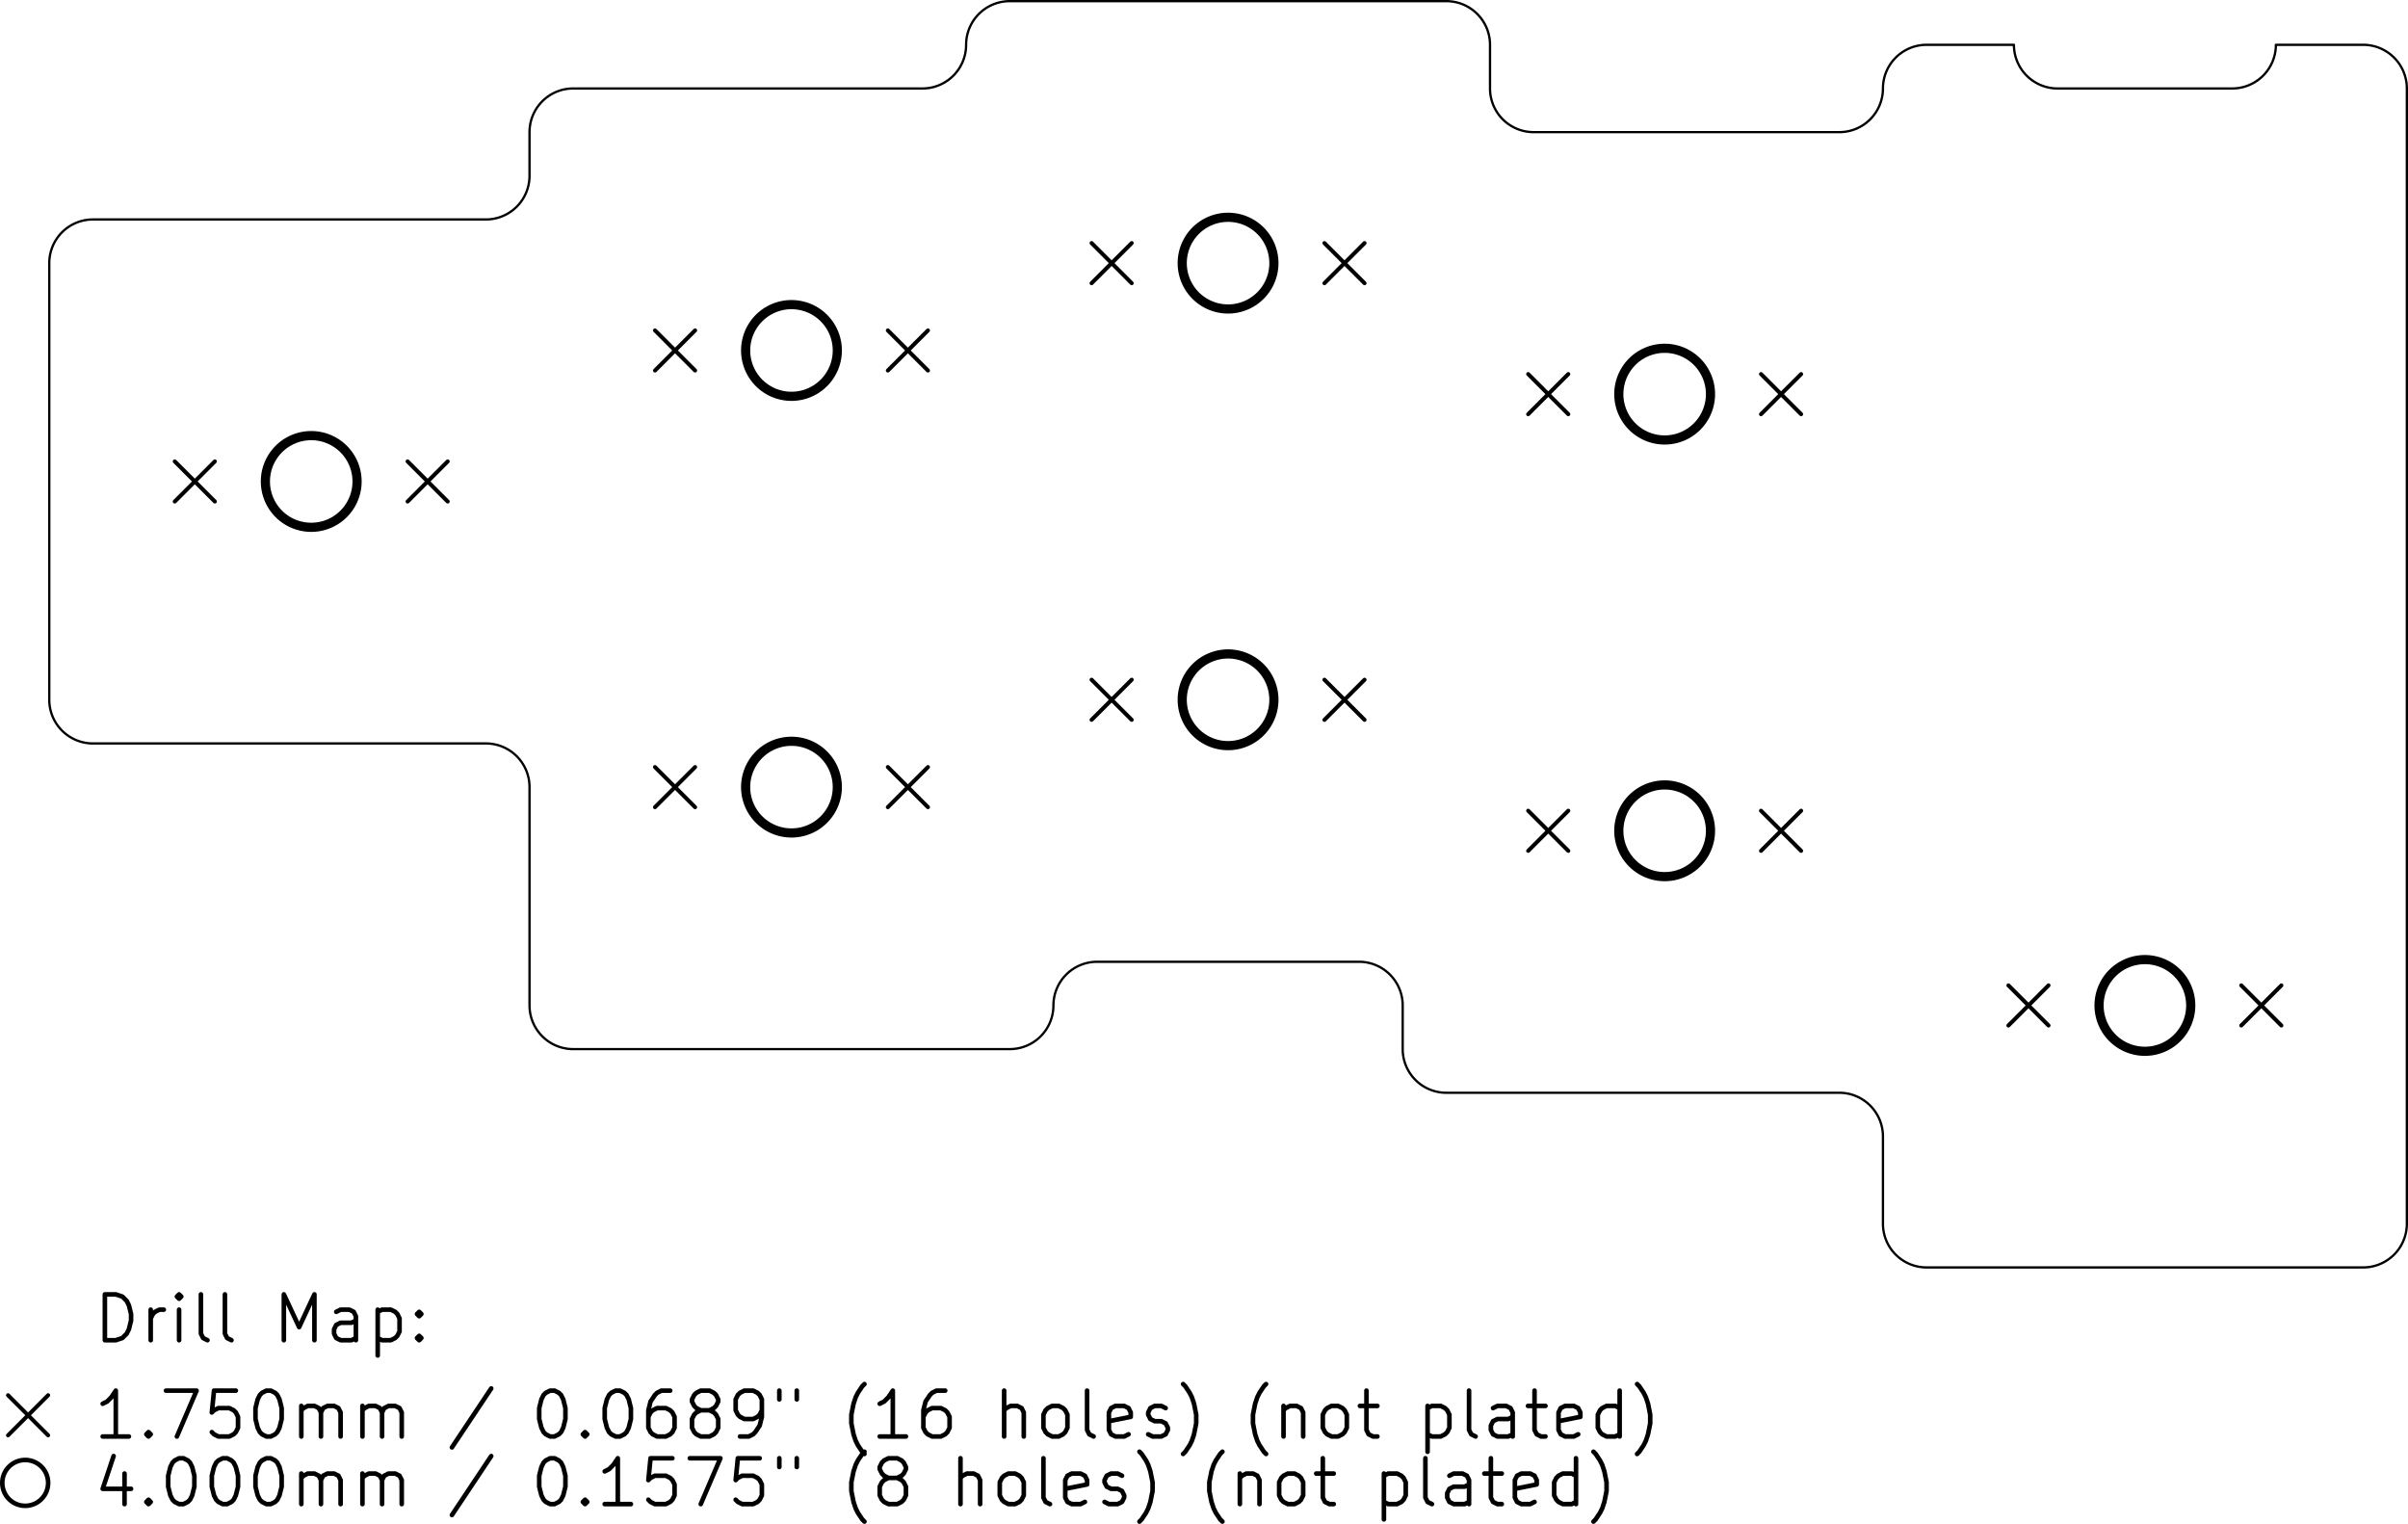 <svg version="1.1" xmlns="http://www.w3.org/2000/svg" xmlns:xlink="http://www.w3.org/1999/xlink" stroke-linecap="round" stroke-linejoin="round" stroke-width="0" fill-rule="evenodd" width="105.07mm" height="66.482mm" viewBox="108340 -114057.14 105070 66482.14" id="Fyq7tGr7ah8694aeH05U"><g transform="translate(0,-161632.14) scale(1,-1)" fill="currentColor" stroke="currentColor"><path d="M 131445 -81915 131445 -89535 M 169545 -93345 169545 -91440 M 133350 -51435 135255 -51435 M 152400 -93345 A 1905 1905 0 0 1 154305 -91440 M 114300 -80010 129540 -80010 M 173355 -49530 173355 -51435 M 169545 -47625 171450 -47625 M 112395 -57150 A 1905 1905 0 0 1 110490 -59055 M 211455 -102870 A 1905 1905 0 0 1 213360 -100965 M 129540 -57150 114300 -57150 M 205740 -51435 A 1905 1905 0 0 1 207645 -49530 M 169545 -93345 A 1905 1905 0 0 1 171450 -95250 M 114300 -80010 112395 -80010 M 213360 -51435 A 1905 1905 0 0 1 211455 -49530 M 110490 -78105 A 1905 1905 0 0 1 112395 -80010 M 188595 -53340 A 1905 1905 0 0 1 190500 -51435 M 192405 -102870 211455 -102870 M 152400 -47625 154305 -47625 M 190500 -100965 190500 -99060 M 112395 -57150 114300 -57150 M 135255 -93345 133350 -93345 M 196215 -49530 A 1905 1905 0 0 1 198120 -51435 M 190500 -100965 A 1905 1905 0 0 1 192405 -102870 M 175260 -53340 188595 -53340 M 133350 -51435 A 1905 1905 0 0 1 131445 -53340 M 173355 -49530 A 1905 1905 0 0 1 171450 -47625 M 152400 -93345 150495 -93345 M 173355 -95250 171450 -95250 M 213360 -99060 213360 -100965 M 110490 -60960 110490 -59055 M 110490 -60960 110490 -76200 M 173355 -51435 A 1905 1905 0 0 1 175260 -53340 M 156210 -89535 A 1905 1905 0 0 1 154305 -91440 M 169545 -91440 A 1905 1905 0 0 1 167640 -89535 M 129540 -57150 A 1905 1905 0 0 1 131445 -55245 M 173355 -95250 188595 -95250 M 131445 -55245 131445 -53340 M 110490 -78105 110490 -76200 M 192405 -49530 A 1905 1905 0 0 1 190500 -51435 M 148590 -51435 135255 -51435 M 211455 -49530 207645 -49530 M 190500 -97155 190500 -99060 M 152400 -47625 A 1905 1905 0 0 1 150495 -49530 M 131445 -91440 131445 -89535 M 131445 -91440 A 1905 1905 0 0 1 133350 -93345 M 205740 -51435 198120 -51435 M 190500 -97155 A 1905 1905 0 0 1 188595 -95250 M 213360 -51435 213360 -99060 M 131445 -81915 A 1905 1905 0 0 1 129540 -80010 M 135255 -93345 150495 -93345 M 192405 -49530 196215 -49530 M 156210 -89535 167640 -89535 M 169545 -47625 154305 -47625 M 148590 -51435 A 1905 1905 0 0 1 150495 -49530" fill="none" stroke-width="100"/><path d="M 115965 -67705 117715 -69455 M 117715 -67705 115965 -69455 M 126125 -67705 127875 -69455 M 127875 -67705 126125 -69455 M 136920 -61990 138670 -63740 M 138670 -61990 136920 -63740 M 136920 -81040 138670 -82790 M 138670 -81040 136920 -82790 M 147080 -61990 148830 -63740 M 148830 -61990 147080 -63740 M 147080 -81040 148830 -82790 M 148830 -81040 147080 -82790 M 155970 -58180 157720 -59930 M 157720 -58180 155970 -59930 M 155970 -77230 157720 -78980 M 157720 -77230 155970 -78980 M 166130 -58180 167880 -59930 M 167880 -58180 166130 -59930 M 166130 -77230 167880 -78980 M 167880 -77230 166130 -78980 M 175020 -63895 176770 -65645 M 176770 -63895 175020 -65645 M 175020 -82945 176770 -84695 M 176770 -82945 175020 -84695 M 185180 -63895 186930 -65645 M 186930 -63895 185180 -65645 M 185180 -82945 186930 -84695 M 186930 -82945 185180 -84695 M 195975 -90565 197725 -92315 M 197725 -90565 195975 -92315 M 206135 -90565 207885 -92315 M 207885 -90565 206135 -92315" fill="none" stroke-width="175"/><path d="M 123920 -68580 A 2000 2000 0 0 1 119920 -68580 2000 2000 0 0 1 123920 -68580 M 144875 -62865 A 2000 2000 0 0 1 140875 -62865 2000 2000 0 0 1 144875 -62865 M 144875 -81915 A 2000 2000 0 0 1 140875 -81915 2000 2000 0 0 1 144875 -81915 M 163925 -59055 A 2000 2000 0 0 1 159925 -59055 2000 2000 0 0 1 163925 -59055 M 163925 -78105 A 2000 2000 0 0 1 159925 -78105 2000 2000 0 0 1 163925 -78105 M 182975 -64770 A 2000 2000 0 0 1 178975 -64770 2000 2000 0 0 1 182975 -64770 M 182975 -83820 A 2000 2000 0 0 1 178975 -83820 2000 2000 0 0 1 182975 -83820 M 203930 -91440 A 2000 2000 0 0 1 199930 -91440 2000 2000 0 0 1 203930 -91440" fill="none" stroke-width="400"/><path d="M 112916.19 -106045.24 112916.19 -104045.24 113392.38 -104045.24 113678.09 -104140.48 113868.57 -104330.95 113963.81 -104521.43 114059.05 -104902.38 114059.05 -105188.1 113963.81 -105569.05 113868.57 -105759.52 113678.09 -105950 113392.38 -106045.24 112916.19 -106045.24 M 114916.19 -106045.24 114916.19 -104711.9 M 114916.19 -105092.86 115011.43 -104902.38 115106.67 -104807.14 115297.14 -104711.9 115487.62 -104711.9 M 116154.28 -106045.24 116154.28 -104711.9 M 116154.28 -104045.24 116059.05 -104140.48 116154.28 -104235.71 116249.52 -104140.48 116154.28 -104045.24 116154.28 -104235.71 M 117392.38 -106045.24 117201.9 -105950 117106.67 -105759.52 117106.67 -104045.24 M 118440 -106045.24 118249.52 -105950 118154.28 -105759.52 118154.28 -104045.24 M 120725.71 -106045.24 120725.71 -104045.24 121392.38 -105473.81 122059.05 -104045.24 122059.05 -106045.24 M 123868.57 -106045.24 123868.57 -104997.62 123773.33 -104807.14 123582.86 -104711.9 123201.9 -104711.9 123011.43 -104807.14 M 123868.57 -105950 123678.09 -106045.24 123201.9 -106045.24 123011.43 -105950 122916.19 -105759.52 122916.19 -105569.05 123011.43 -105378.57 123201.9 -105283.33 123678.09 -105283.33 123868.57 -105188.1 M 124820.95 -104711.9 124820.95 -106711.9 M 124820.95 -104807.14 125011.43 -104711.9 125392.38 -104711.9 125582.86 -104807.14 125678.09 -104902.38 125773.33 -105092.86 125773.33 -105664.29 125678.09 -105854.76 125582.86 -105950 125392.38 -106045.24 125011.43 -106045.24 124820.95 -105950 M 126630.48 -105854.76 126725.71 -105950 126630.48 -106045.24 126535.24 -105950 126630.48 -105854.76 126630.48 -106045.24 M 126630.48 -104807.14 126725.71 -104902.38 126630.48 -104997.62 126535.24 -104902.38 126630.48 -104807.14 126630.48 -104997.62" fill="none" stroke-width="200"/><path d="M 108690 -108445 110440 -110195 M 110440 -108445 108690 -110195" fill="none" stroke-width="175"/><path d="M 113963.81 -110245.24 112820.95 -110245.24 M 113392.38 -110245.24 113392.38 -108245.24 113201.9 -108530.95 113011.43 -108721.43 112820.95 -108816.67 M 114820.95 -110054.76 114916.19 -110150 114820.95 -110245.24 114725.71 -110150 114820.95 -110054.76 114820.95 -110245.24 M 115582.86 -108245.24 116916.19 -108245.24 116059.05 -110245.24 M 118630.48 -108245.24 117678.09 -108245.24 117582.86 -109197.62 117678.09 -109102.38 117868.57 -109007.14 118344.76 -109007.14 118535.24 -109102.38 118630.48 -109197.62 118725.71 -109388.1 118725.71 -109864.29 118630.48 -110054.76 118535.24 -110150 118344.76 -110245.24 117868.57 -110245.24 117678.09 -110150 117582.86 -110054.76 M 119963.81 -108245.24 120154.29 -108245.24 120344.76 -108340.48 120440 -108435.71 120535.24 -108626.19 120630.48 -109007.14 120630.48 -109483.33 120535.24 -109864.29 120440 -110054.76 120344.76 -110150 120154.29 -110245.24 119963.81 -110245.24 119773.33 -110150 119678.09 -110054.76 119582.86 -109864.29 119487.62 -109483.33 119487.62 -109007.14 119582.86 -108626.19 119678.09 -108435.71 119773.33 -108340.48 119963.81 -108245.24 M 121487.62 -110245.24 121487.62 -108911.9 M 121487.62 -109102.38 121582.86 -109007.14 121773.33 -108911.9 122059.05 -108911.9 122249.52 -109007.14 122344.76 -109197.62 122344.76 -110245.24 M 122344.76 -109197.62 122440 -109007.14 122630.48 -108911.9 122916.19 -108911.9 123106.67 -109007.14 123201.9 -109197.62 123201.9 -110245.24 M 124154.29 -110245.24 124154.29 -108911.9 M 124154.29 -109102.38 124249.52 -109007.14 124440 -108911.9 124725.71 -108911.9 124916.19 -109007.14 125011.43 -109197.62 125011.43 -110245.24 M 125011.43 -109197.62 125106.67 -109007.14 125297.14 -108911.9 125582.86 -108911.9 125773.33 -109007.14 125868.57 -109197.62 125868.57 -110245.24 M 129773.33 -108150 128059.05 -110721.43 M 132344.76 -108245.24 132535.24 -108245.24 132725.72 -108340.48 132820.95 -108435.71 132916.19 -108626.19 133011.43 -109007.14 133011.43 -109483.33 132916.19 -109864.29 132820.95 -110054.76 132725.72 -110150 132535.24 -110245.24 132344.76 -110245.24 132154.29 -110150 132059.05 -110054.76 131963.81 -109864.29 131868.57 -109483.33 131868.57 -109007.14 131963.81 -108626.19 132059.05 -108435.71 132154.29 -108340.48 132344.76 -108245.24 M 133868.57 -110054.76 133963.81 -110150 133868.57 -110245.24 133773.33 -110150 133868.57 -110054.76 133868.57 -110245.24 M 135201.91 -108245.24 135392.38 -108245.24 135582.86 -108340.48 135678.1 -108435.71 135773.33 -108626.19 135868.57 -109007.14 135868.57 -109483.33 135773.33 -109864.29 135678.1 -110054.76 135582.86 -110150 135392.38 -110245.24 135201.91 -110245.24 135011.43 -110150 134916.19 -110054.76 134820.95 -109864.29 134725.72 -109483.33 134725.72 -109007.14 134820.95 -108626.19 134916.19 -108435.71 135011.43 -108340.48 135201.91 -108245.24 M 137582.86 -108245.24 137201.91 -108245.24 137011.43 -108340.48 136916.19 -108435.71 136725.72 -108721.43 136630.48 -109102.38 136630.48 -109864.29 136725.72 -110054.76 136820.95 -110150 137011.43 -110245.24 137392.38 -110245.24 137582.86 -110150 137678.1 -110054.76 137773.33 -109864.29 137773.33 -109388.1 137678.1 -109197.62 137582.86 -109102.38 137392.38 -109007.14 137011.43 -109007.14 136820.95 -109102.38 136725.72 -109197.62 136630.48 -109388.1 M 138916.19 -109102.38 138725.72 -109007.14 138630.48 -108911.9 138535.24 -108721.43 138535.24 -108626.19 138630.48 -108435.71 138725.72 -108340.48 138916.19 -108245.24 139297.14 -108245.24 139487.62 -108340.48 139582.86 -108435.71 139678.1 -108626.19 139678.1 -108721.43 139582.86 -108911.9 139487.62 -109007.14 139297.14 -109102.38 138916.19 -109102.38 138725.72 -109197.62 138630.48 -109292.86 138535.24 -109483.33 138535.24 -109864.29 138630.48 -110054.76 138725.72 -110150 138916.19 -110245.24 139297.14 -110245.24 139487.62 -110150 139582.86 -110054.76 139678.1 -109864.29 139678.1 -109483.33 139582.86 -109292.86 139487.62 -109197.62 139297.14 -109102.38 M 140630.48 -110245.24 141011.43 -110245.24 141201.91 -110150 141297.14 -110054.76 141487.62 -109769.05 141582.86 -109388.1 141582.86 -108626.19 141487.62 -108435.71 141392.38 -108340.48 141201.91 -108245.24 140820.95 -108245.24 140630.48 -108340.48 140535.24 -108435.71 140440 -108626.19 140440 -109102.38 140535.24 -109292.86 140630.48 -109388.1 140820.95 -109483.33 141201.91 -109483.33 141392.38 -109388.1 141487.62 -109292.86 141582.86 -109102.38 M 142344.76 -108245.24 142344.76 -108626.19 M 143106.67 -108245.24 143106.67 -108626.19 M 146059.05 -111007.14 145963.81 -110911.9 145773.34 -110626.19 145678.1 -110435.71 145582.86 -110150 145487.62 -109673.81 145487.62 -109292.86 145582.86 -108816.67 145678.1 -108530.95 145773.34 -108340.48 145963.81 -108054.76 146059.05 -107959.52 M 147868.57 -110245.24 146725.72 -110245.24 M 147297.14 -110245.24 147297.14 -108245.24 147106.67 -108530.95 146916.19 -108721.43 146725.72 -108816.67 M 149582.86 -108245.24 149201.91 -108245.24 149011.43 -108340.48 148916.19 -108435.71 148725.72 -108721.43 148630.48 -109102.38 148630.48 -109864.29 148725.72 -110054.76 148820.95 -110150 149011.43 -110245.24 149392.38 -110245.24 149582.86 -110150 149678.1 -110054.76 149773.34 -109864.29 149773.34 -109388.1 149678.1 -109197.62 149582.86 -109102.38 149392.38 -109007.14 149011.43 -109007.14 148820.95 -109102.38 148725.72 -109197.62 148630.48 -109388.1 M 152154.29 -110245.24 152154.29 -108245.24 M 153011.43 -110245.24 153011.43 -109197.62 152916.19 -109007.14 152725.72 -108911.9 152440 -108911.9 152249.53 -109007.14 152154.29 -109102.38 M 154249.53 -110245.24 154059.05 -110150 153963.81 -110054.76 153868.57 -109864.29 153868.57 -109292.86 153963.81 -109102.38 154059.05 -109007.14 154249.53 -108911.9 154535.24 -108911.9 154725.72 -109007.14 154820.96 -109102.38 154916.19 -109292.86 154916.19 -109864.29 154820.96 -110054.76 154725.72 -110150 154535.24 -110245.24 154249.53 -110245.24 M 156059.05 -110245.24 155868.57 -110150 155773.34 -109959.52 155773.34 -108245.24 M 157582.86 -110150 157392.38 -110245.24 157011.43 -110245.24 156820.96 -110150 156725.72 -109959.52 156725.72 -109197.62 156820.96 -109007.14 157011.43 -108911.9 157392.38 -108911.9 157582.86 -109007.14 157678.1 -109197.62 157678.1 -109388.1 156725.72 -109578.57 M 158440 -110150 158630.48 -110245.24 159011.43 -110245.24 159201.91 -110150 159297.15 -109959.52 159297.15 -109864.29 159201.91 -109673.81 159011.43 -109578.57 158725.72 -109578.57 158535.24 -109483.33 158440 -109292.86 158440 -109197.62 158535.24 -109007.14 158725.72 -108911.9 159011.43 -108911.9 159201.91 -109007.14 M 159963.81 -111007.14 160059.05 -110911.9 160249.53 -110626.19 160344.77 -110435.71 160440 -110150 160535.24 -109673.81 160535.24 -109292.86 160440 -108816.67 160344.77 -108530.95 160249.53 -108340.48 160059.05 -108054.76 159963.81 -107959.52 M 163582.86 -111007.14 163487.62 -110911.9 163297.15 -110626.19 163201.91 -110435.71 163106.67 -110150 163011.43 -109673.81 163011.43 -109292.86 163106.67 -108816.67 163201.91 -108530.95 163297.15 -108340.48 163487.62 -108054.76 163582.86 -107959.52 M 164344.77 -108911.9 164344.77 -110245.24 M 164344.77 -109102.38 164440 -109007.14 164630.48 -108911.9 164916.19 -108911.9 165106.67 -109007.14 165201.91 -109197.62 165201.91 -110245.24 M 166440 -110245.24 166249.53 -110150 166154.29 -110054.76 166059.05 -109864.29 166059.05 -109292.86 166154.29 -109102.38 166249.53 -109007.14 166440 -108911.9 166725.72 -108911.9 166916.19 -109007.14 167011.43 -109102.38 167106.67 -109292.86 167106.67 -109864.29 167011.43 -110054.76 166916.19 -110150 166725.72 -110245.24 166440 -110245.24 M 167678.1 -108911.9 168440 -108911.9 M 167963.81 -108245.24 167963.81 -109959.52 168059.05 -110150 168249.53 -110245.24 168440 -110245.24 M 170630.48 -108911.9 170630.48 -110911.9 M 170630.48 -109007.14 170820.96 -108911.9 171201.91 -108911.9 171392.39 -109007.14 171487.62 -109102.38 171582.86 -109292.86 171582.86 -109864.29 171487.62 -110054.76 171392.39 -110150 171201.91 -110245.24 170820.96 -110245.24 170630.48 -110150 M 172725.72 -110245.24 172535.24 -110150 172440.01 -109959.52 172440.01 -108245.24 M 174344.77 -110245.24 174344.77 -109197.62 174249.53 -109007.14 174059.05 -108911.9 173678.1 -108911.9 173487.62 -109007.14 M 174344.77 -110150 174154.29 -110245.24 173678.1 -110245.24 173487.62 -110150 173392.39 -109959.52 173392.39 -109769.05 173487.62 -109578.57 173678.1 -109483.33 174154.29 -109483.33 174344.77 -109388.1 M 175011.43 -108911.9 175773.34 -108911.9 M 175297.15 -108245.24 175297.15 -109959.52 175392.39 -110150 175582.86 -110245.24 175773.34 -110245.24 M 177201.91 -110150 177011.43 -110245.24 176630.48 -110245.24 176440.01 -110150 176344.77 -109959.52 176344.77 -109197.62 176440.01 -109007.14 176630.48 -108911.9 177011.43 -108911.9 177201.91 -109007.14 177297.15 -109197.62 177297.15 -109388.1 176344.77 -109578.57 M 179011.43 -110245.24 179011.43 -108245.24 M 179011.43 -110150 178820.96 -110245.24 178440.01 -110245.24 178249.53 -110150 178154.29 -110054.76 178059.05 -109864.29 178059.05 -109292.86 178154.29 -109102.38 178249.53 -109007.14 178440.01 -108911.9 178820.96 -108911.9 179011.43 -109007.14 M 179773.34 -111007.14 179868.58 -110911.9 180059.05 -110626.19 180154.29 -110435.71 180249.53 -110150 180344.77 -109673.81 180344.77 -109292.86 180249.53 -108816.67 180154.29 -108530.95 180059.05 -108340.48 179868.58 -108054.76 179773.34 -107959.52 M 110440 -112270 A 1000 1000 0 0 1 108440 -112270 1000 1000 0 0 1 110440 -112270 M 113773.33 -111861.9 113773.33 -113195.24 M 113297.14 -111100 112820.95 -112528.57 114059.05 -112528.57 M 114820.95 -113004.76 114916.19 -113100 114820.95 -113195.24 114725.71 -113100 114820.95 -113004.76 114820.95 -113195.24 M 116154.28 -111195.24 116344.76 -111195.24 116535.24 -111290.48 116630.48 -111385.71 116725.71 -111576.19 116820.95 -111957.14 116820.95 -112433.33 116725.71 -112814.28 116630.48 -113004.76 116535.24 -113100 116344.76 -113195.24 116154.28 -113195.24 115963.81 -113100 115868.57 -113004.76 115773.33 -112814.28 115678.09 -112433.33 115678.09 -111957.14 115773.33 -111576.19 115868.57 -111385.71 115963.81 -111290.48 116154.28 -111195.24 M 118059.05 -111195.24 118249.52 -111195.24 118440 -111290.48 118535.24 -111385.71 118630.48 -111576.19 118725.71 -111957.14 118725.71 -112433.33 118630.48 -112814.28 118535.24 -113004.76 118440 -113100 118249.52 -113195.24 118059.05 -113195.24 117868.57 -113100 117773.33 -113004.76 117678.09 -112814.28 117582.86 -112433.33 117582.86 -111957.14 117678.09 -111576.19 117773.33 -111385.71 117868.57 -111290.48 118059.05 -111195.24 M 119963.81 -111195.24 120154.29 -111195.24 120344.76 -111290.48 120440 -111385.71 120535.24 -111576.19 120630.48 -111957.14 120630.48 -112433.33 120535.24 -112814.28 120440 -113004.76 120344.76 -113100 120154.29 -113195.24 119963.81 -113195.24 119773.33 -113100 119678.09 -113004.76 119582.86 -112814.28 119487.62 -112433.33 119487.62 -111957.14 119582.86 -111576.19 119678.09 -111385.71 119773.33 -111290.48 119963.81 -111195.24 M 121487.62 -113195.24 121487.62 -111861.9 M 121487.62 -112052.38 121582.86 -111957.14 121773.33 -111861.9 122059.05 -111861.9 122249.52 -111957.14 122344.76 -112147.62 122344.76 -113195.24 M 122344.76 -112147.62 122440 -111957.14 122630.48 -111861.9 122916.19 -111861.9 123106.67 -111957.14 123201.9 -112147.62 123201.9 -113195.24 M 124154.29 -113195.24 124154.29 -111861.9 M 124154.29 -112052.38 124249.52 -111957.14 124440 -111861.9 124725.71 -111861.9 124916.19 -111957.14 125011.43 -112147.62 125011.43 -113195.24 M 125011.43 -112147.62 125106.67 -111957.14 125297.14 -111861.9 125582.86 -111861.9 125773.33 -111957.14 125868.57 -112147.62 125868.57 -113195.24 M 129773.33 -111100 128059.05 -113671.43 M 132344.76 -111195.24 132535.24 -111195.24 132725.72 -111290.48 132820.95 -111385.71 132916.19 -111576.19 133011.43 -111957.14 133011.43 -112433.33 132916.19 -112814.28 132820.95 -113004.76 132725.72 -113100 132535.24 -113195.24 132344.76 -113195.24 132154.29 -113100 132059.05 -113004.76 131963.81 -112814.28 131868.57 -112433.33 131868.57 -111957.14 131963.81 -111576.19 132059.05 -111385.71 132154.29 -111290.48 132344.76 -111195.24 M 133868.57 -113004.76 133963.81 -113100 133868.57 -113195.24 133773.33 -113100 133868.57 -113004.76 133868.57 -113195.24 M 135868.57 -113195.24 134725.72 -113195.24 M 135297.14 -113195.24 135297.14 -111195.24 135106.67 -111480.95 134916.19 -111671.43 134725.72 -111766.67 M 137678.1 -111195.24 136725.72 -111195.24 136630.48 -112147.62 136725.72 -112052.38 136916.19 -111957.14 137392.38 -111957.14 137582.86 -112052.38 137678.1 -112147.62 137773.33 -112338.09 137773.33 -112814.28 137678.1 -113004.76 137582.86 -113100 137392.38 -113195.24 136916.19 -113195.24 136725.72 -113100 136630.48 -113004.76 M 138440 -111195.24 139773.33 -111195.24 138916.19 -113195.24 M 141487.62 -111195.24 140535.24 -111195.24 140440 -112147.62 140535.24 -112052.38 140725.72 -111957.14 141201.91 -111957.14 141392.38 -112052.38 141487.62 -112147.62 141582.86 -112338.09 141582.86 -112814.28 141487.62 -113004.76 141392.38 -113100 141201.91 -113195.24 140725.72 -113195.24 140535.24 -113100 140440 -113004.76 M 142344.76 -111195.24 142344.76 -111576.19 M 143106.67 -111195.24 143106.67 -111576.19 M 146059.05 -113957.14 145963.81 -113861.9 145773.34 -113576.19 145678.1 -113385.71 145582.86 -113100 145487.62 -112623.81 145487.62 -112242.86 145582.86 -111766.67 145678.1 -111480.95 145773.34 -111290.48 145963.81 -111004.76 146059.05 -110909.52 M 147106.67 -112052.38 146916.19 -111957.14 146820.95 -111861.9 146725.72 -111671.43 146725.72 -111576.19 146820.95 -111385.71 146916.19 -111290.48 147106.67 -111195.24 147487.62 -111195.24 147678.1 -111290.48 147773.34 -111385.71 147868.57 -111576.19 147868.57 -111671.43 147773.34 -111861.9 147678.1 -111957.14 147487.62 -112052.38 147106.67 -112052.38 146916.19 -112147.62 146820.95 -112242.86 146725.72 -112433.33 146725.72 -112814.28 146820.95 -113004.76 146916.19 -113100 147106.67 -113195.24 147487.62 -113195.24 147678.1 -113100 147773.34 -113004.76 147868.57 -112814.28 147868.57 -112433.33 147773.34 -112242.86 147678.1 -112147.62 147487.62 -112052.38 M 150249.53 -113195.24 150249.53 -111195.24 M 151106.67 -113195.24 151106.67 -112147.62 151011.43 -111957.14 150820.96 -111861.9 150535.24 -111861.9 150344.76 -111957.14 150249.53 -112052.38 M 152344.76 -113195.24 152154.29 -113100 152059.05 -113004.76 151963.81 -112814.28 151963.81 -112242.86 152059.05 -112052.38 152154.29 -111957.14 152344.76 -111861.9 152630.48 -111861.9 152820.96 -111957.14 152916.19 -112052.38 153011.43 -112242.86 153011.43 -112814.28 152916.19 -113004.76 152820.96 -113100 152630.48 -113195.24 152344.76 -113195.24 M 154154.29 -113195.24 153963.81 -113100 153868.57 -112909.52 153868.57 -111195.24 M 155678.1 -113100 155487.62 -113195.24 155106.67 -113195.24 154916.19 -113100 154820.96 -112909.52 154820.96 -112147.62 154916.19 -111957.14 155106.67 -111861.9 155487.62 -111861.9 155678.1 -111957.14 155773.34 -112147.62 155773.34 -112338.09 154820.96 -112528.57 M 156535.24 -113100 156725.72 -113195.24 157106.67 -113195.24 157297.15 -113100 157392.38 -112909.52 157392.38 -112814.28 157297.15 -112623.81 157106.67 -112528.57 156820.96 -112528.57 156630.48 -112433.33 156535.24 -112242.86 156535.24 -112147.62 156630.48 -111957.14 156820.96 -111861.9 157106.67 -111861.9 157297.15 -111957.14 M 158059.05 -113957.14 158154.29 -113861.9 158344.77 -113576.19 158440 -113385.71 158535.24 -113100 158630.48 -112623.81 158630.48 -112242.86 158535.24 -111766.67 158440 -111480.95 158344.77 -111290.48 158154.29 -111004.76 158059.05 -110909.52 M 161678.1 -113957.14 161582.86 -113861.9 161392.38 -113576.19 161297.15 -113385.71 161201.91 -113100 161106.67 -112623.81 161106.67 -112242.86 161201.91 -111766.67 161297.15 -111480.95 161392.38 -111290.48 161582.86 -111004.76 161678.1 -110909.52 M 162440 -111861.9 162440 -113195.24 M 162440 -112052.38 162535.24 -111957.14 162725.72 -111861.9 163011.43 -111861.9 163201.91 -111957.14 163297.15 -112147.62 163297.15 -113195.24 M 164535.24 -113195.24 164344.77 -113100 164249.53 -113004.76 164154.29 -112814.28 164154.29 -112242.86 164249.53 -112052.38 164344.77 -111957.14 164535.24 -111861.9 164820.96 -111861.9 165011.43 -111957.14 165106.67 -112052.38 165201.91 -112242.86 165201.91 -112814.28 165106.67 -113004.76 165011.43 -113100 164820.96 -113195.24 164535.24 -113195.24 M 165773.34 -111861.9 166535.24 -111861.9 M 166059.05 -111195.24 166059.05 -112909.52 166154.29 -113100 166344.77 -113195.24 166535.24 -113195.24 M 168725.72 -111861.9 168725.72 -113861.9 M 168725.72 -111957.14 168916.2 -111861.9 169297.15 -111861.9 169487.62 -111957.14 169582.86 -112052.38 169678.1 -112242.86 169678.1 -112814.28 169582.86 -113004.76 169487.62 -113100 169297.15 -113195.24 168916.2 -113195.24 168725.72 -113100 M 170820.96 -113195.24 170630.48 -113100 170535.24 -112909.52 170535.24 -111195.24 M 172440.01 -113195.24 172440.01 -112147.62 172344.77 -111957.14 172154.29 -111861.9 171773.34 -111861.9 171582.86 -111957.14 M 172440.01 -113100 172249.53 -113195.24 171773.34 -113195.24 171582.86 -113100 171487.62 -112909.52 171487.62 -112719.05 171582.86 -112528.57 171773.34 -112433.33 172249.53 -112433.33 172440.01 -112338.09 M 173106.67 -111861.9 173868.58 -111861.9 M 173392.39 -111195.24 173392.39 -112909.52 173487.62 -113100 173678.1 -113195.24 173868.58 -113195.24 M 175297.15 -113100 175106.67 -113195.24 174725.72 -113195.24 174535.24 -113100 174440.01 -112909.52 174440.01 -112147.62 174535.24 -111957.14 174725.72 -111861.9 175106.67 -111861.9 175297.15 -111957.14 175392.39 -112147.62 175392.39 -112338.09 174440.01 -112528.57 M 177106.67 -113195.24 177106.67 -111195.24 M 177106.67 -113100 176916.2 -113195.24 176535.24 -113195.24 176344.77 -113100 176249.53 -113004.76 176154.29 -112814.28 176154.29 -112242.86 176249.53 -112052.38 176344.77 -111957.14 176535.24 -111861.9 176916.2 -111861.9 177106.67 -111957.14 M 177868.58 -113957.14 177963.82 -113861.9 178154.29 -113576.19 178249.53 -113385.71 178344.77 -113100 178440.01 -112623.81 178440.01 -112242.86 178344.77 -111766.67 178249.53 -111480.95 178154.29 -111290.48 177963.82 -111004.76 177868.58 -110909.52" fill="none" stroke-width="200"/></g></svg>